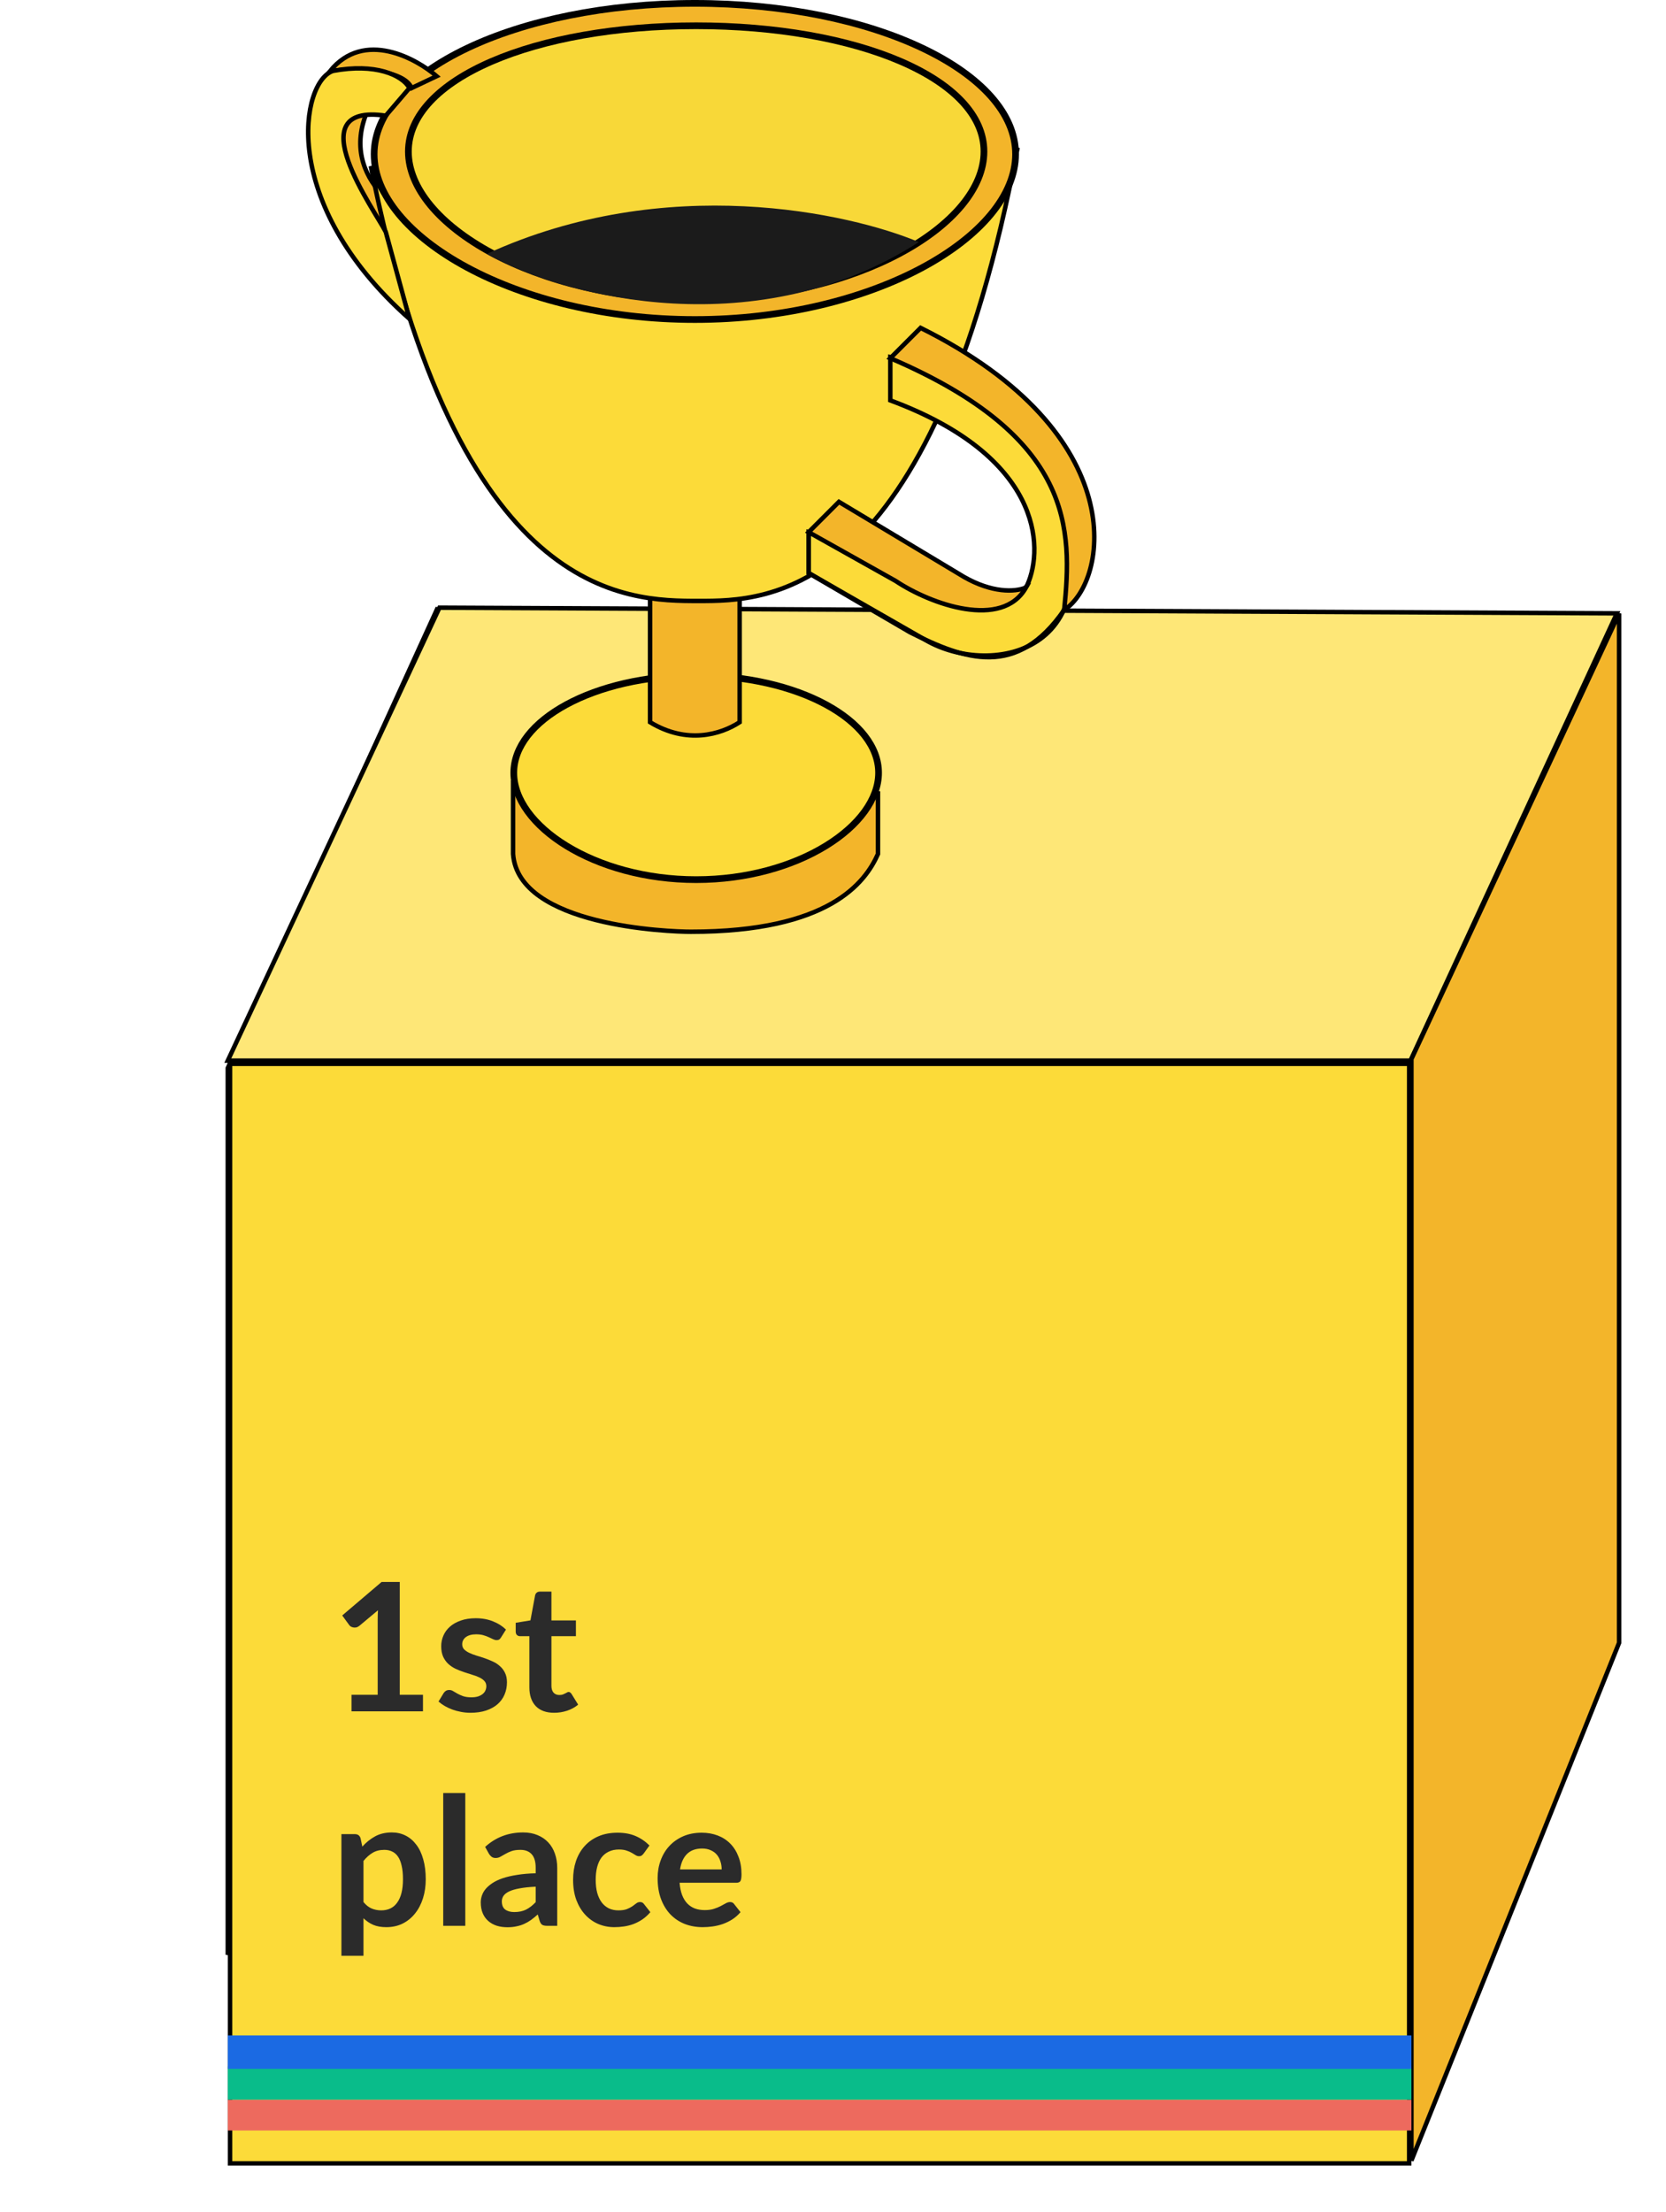 <svg width="373" height="495" viewBox="0 0 373 495" fill="none" xmlns="http://www.w3.org/2000/svg">
<g filter="url(#filter0_d)">
<path d="M48 307.852L1 437.478V239.038L48 136V307.852Z" stroke="black"/>
<rect x="1.5" y="238.085" width="264" height="246.081" fill="#FCDB39" stroke="black"/>
<path d="M265.794 237.367H1L48.391 136L312 137.267L265.794 237.367Z" fill="#FEE777" stroke="black"/>
<path d="M44.7 379.3V383H28.7V379.3H34.56V362.44C34.56 361.773 34.58 361.087 34.62 360.38L30.46 363.86C30.22 364.047 29.98 364.167 29.74 364.22C29.513 364.26 29.293 364.26 29.08 364.22C28.88 364.18 28.7 364.113 28.54 364.02C28.38 363.913 28.26 363.8 28.18 363.68L26.62 361.54L35.44 354.04H39.5V379.3H44.7ZM62.163 366.48C62.03 366.693 61.89 366.847 61.743 366.94C61.596 367.02 61.41 367.06 61.183 367.06C60.943 367.06 60.683 366.993 60.403 366.86C60.136 366.727 59.823 366.58 59.463 366.42C59.103 366.247 58.69 366.093 58.223 365.96C57.77 365.827 57.23 365.76 56.603 365.76C55.63 365.76 54.863 365.967 54.303 366.38C53.757 366.793 53.483 367.333 53.483 368C53.483 368.44 53.623 368.813 53.903 369.12C54.197 369.413 54.577 369.673 55.043 369.9C55.523 370.127 56.063 370.333 56.663 370.52C57.263 370.693 57.87 370.887 58.483 371.1C59.11 371.313 59.723 371.56 60.323 371.84C60.923 372.107 61.456 372.453 61.923 372.88C62.403 373.293 62.783 373.793 63.063 374.38C63.356 374.967 63.503 375.673 63.503 376.5C63.503 377.487 63.323 378.4 62.963 379.24C62.617 380.067 62.096 380.787 61.403 381.4C60.71 382 59.85 382.473 58.823 382.82C57.81 383.153 56.636 383.32 55.303 383.32C54.596 383.32 53.903 383.253 53.223 383.12C52.556 383 51.91 382.827 51.283 382.6C50.67 382.373 50.096 382.107 49.563 381.8C49.043 381.493 48.583 381.16 48.183 380.8L49.323 378.92C49.47 378.693 49.643 378.52 49.843 378.4C50.043 378.28 50.297 378.22 50.603 378.22C50.91 378.22 51.197 378.307 51.463 378.48C51.743 378.653 52.063 378.84 52.423 379.04C52.783 379.24 53.203 379.427 53.683 379.6C54.176 379.773 54.797 379.86 55.543 379.86C56.13 379.86 56.63 379.793 57.043 379.66C57.47 379.513 57.816 379.327 58.083 379.1C58.363 378.873 58.563 378.613 58.683 378.32C58.816 378.013 58.883 377.7 58.883 377.38C58.883 376.9 58.736 376.507 58.443 376.2C58.163 375.893 57.783 375.627 57.303 375.4C56.837 375.173 56.297 374.973 55.683 374.8C55.083 374.613 54.463 374.413 53.823 374.2C53.197 373.987 52.577 373.74 51.963 373.46C51.363 373.167 50.823 372.8 50.343 372.36C49.877 371.92 49.496 371.38 49.203 370.74C48.923 370.1 48.783 369.327 48.783 368.42C48.783 367.58 48.95 366.78 49.283 366.02C49.617 365.26 50.103 364.6 50.743 364.04C51.397 363.467 52.203 363.013 53.163 362.68C54.136 362.333 55.257 362.16 56.523 362.16C57.937 362.16 59.223 362.393 60.383 362.86C61.543 363.327 62.51 363.94 63.283 364.7L62.163 366.48ZM74.061 383.32C72.275 383.32 70.901 382.82 69.941 381.82C68.995 380.807 68.521 379.413 68.521 377.64V366.18H66.421C66.155 366.18 65.928 366.093 65.741 365.92C65.555 365.747 65.461 365.487 65.461 365.14V363.18L68.761 362.64L69.801 357.04C69.868 356.773 69.995 356.567 70.181 356.42C70.368 356.273 70.608 356.2 70.901 356.2H73.461V362.66H78.941V366.18H73.461V377.3C73.461 377.94 73.615 378.44 73.921 378.8C74.241 379.16 74.675 379.34 75.221 379.34C75.528 379.34 75.781 379.307 75.981 379.24C76.195 379.16 76.375 379.08 76.521 379C76.681 378.92 76.821 378.847 76.941 378.78C77.061 378.7 77.181 378.66 77.301 378.66C77.448 378.66 77.568 378.7 77.661 378.78C77.755 378.847 77.855 378.953 77.961 379.1L79.441 381.5C78.721 382.1 77.895 382.553 76.961 382.86C76.028 383.167 75.061 383.32 74.061 383.32ZM31.38 425.68C31.94 426.36 32.547 426.84 33.2 427.12C33.867 427.4 34.587 427.54 35.36 427.54C36.107 427.54 36.78 427.4 37.38 427.12C37.98 426.84 38.487 426.413 38.9 425.84C39.327 425.267 39.653 424.547 39.88 423.68C40.107 422.8 40.22 421.767 40.22 420.58C40.22 419.38 40.12 418.367 39.92 417.54C39.733 416.7 39.46 416.02 39.1 415.5C38.74 414.98 38.3 414.6 37.78 414.36C37.273 414.12 36.693 414 36.04 414C35.013 414 34.14 414.22 33.42 414.66C32.7 415.087 32.02 415.693 31.38 416.48V425.68ZM31.12 413.28C31.96 412.333 32.913 411.567 33.98 410.98C35.047 410.393 36.3 410.1 37.74 410.1C38.86 410.1 39.88 410.333 40.8 410.8C41.733 411.267 42.533 411.947 43.2 412.84C43.88 413.72 44.4 414.813 44.76 416.12C45.133 417.413 45.32 418.9 45.32 420.58C45.32 422.113 45.113 423.533 44.7 424.84C44.287 426.147 43.693 427.28 42.92 428.24C42.16 429.2 41.233 429.953 40.14 430.5C39.06 431.033 37.847 431.3 36.5 431.3C35.353 431.3 34.373 431.127 33.56 430.78C32.747 430.42 32.02 429.927 31.38 429.3V437.7H26.44V410.48H29.46C30.1 410.48 30.52 410.78 30.72 411.38L31.12 413.28ZM54.174 401.28V431H49.234V401.28H54.174ZM69.936 422.24C68.51 422.307 67.31 422.433 66.336 422.62C65.363 422.793 64.583 423.02 63.996 423.3C63.41 423.58 62.99 423.907 62.736 424.28C62.483 424.653 62.356 425.06 62.356 425.5C62.356 426.367 62.61 426.987 63.116 427.36C63.636 427.733 64.31 427.92 65.136 427.92C66.15 427.92 67.023 427.74 67.756 427.38C68.503 427.007 69.23 426.447 69.936 425.7V422.24ZM58.616 413.34C60.976 411.18 63.816 410.1 67.136 410.1C68.336 410.1 69.41 410.3 70.356 410.7C71.303 411.087 72.103 411.633 72.756 412.34C73.41 413.033 73.903 413.867 74.236 414.84C74.583 415.813 74.756 416.88 74.756 418.04V431H72.516C72.05 431 71.69 430.933 71.436 430.8C71.183 430.653 70.983 430.367 70.836 429.94L70.396 428.46C69.876 428.927 69.37 429.34 68.876 429.7C68.383 430.047 67.87 430.34 67.336 430.58C66.803 430.82 66.23 431 65.616 431.12C65.016 431.253 64.35 431.32 63.616 431.32C62.75 431.32 61.95 431.207 61.216 430.98C60.483 430.74 59.85 430.387 59.316 429.92C58.783 429.453 58.37 428.873 58.076 428.18C57.783 427.487 57.636 426.68 57.636 425.76C57.636 425.24 57.723 424.727 57.896 424.22C58.07 423.7 58.35 423.207 58.736 422.74C59.136 422.273 59.65 421.833 60.276 421.42C60.903 421.007 61.67 420.647 62.576 420.34C63.496 420.033 64.563 419.787 65.776 419.6C66.99 419.4 68.376 419.28 69.936 419.24V418.04C69.936 416.667 69.643 415.653 69.056 415C68.47 414.333 67.623 414 66.516 414C65.716 414 65.05 414.093 64.516 414.28C63.996 414.467 63.536 414.68 63.136 414.92C62.736 415.147 62.37 415.353 62.036 415.54C61.716 415.727 61.356 415.82 60.956 415.82C60.61 415.82 60.316 415.733 60.076 415.56C59.836 415.373 59.643 415.16 59.496 414.92L58.616 413.34ZM94.109 414.82C93.962 415.007 93.815 415.153 93.669 415.26C93.535 415.367 93.335 415.42 93.069 415.42C92.815 415.42 92.569 415.347 92.329 415.2C92.089 415.04 91.802 414.867 91.469 414.68C91.135 414.48 90.735 414.307 90.269 414.16C89.815 414 89.249 413.92 88.569 413.92C87.702 413.92 86.942 414.08 86.289 414.4C85.635 414.707 85.089 415.153 84.649 415.74C84.222 416.327 83.902 417.04 83.689 417.88C83.475 418.707 83.369 419.647 83.369 420.7C83.369 421.793 83.482 422.767 83.709 423.62C83.949 424.473 84.289 425.193 84.729 425.78C85.169 426.353 85.702 426.793 86.329 427.1C86.955 427.393 87.662 427.54 88.449 427.54C89.235 427.54 89.869 427.447 90.349 427.26C90.842 427.06 91.255 426.847 91.589 426.62C91.922 426.38 92.209 426.167 92.449 425.98C92.702 425.78 92.982 425.68 93.289 425.68C93.689 425.68 93.989 425.833 94.189 426.14L95.609 427.94C95.062 428.58 94.469 429.12 93.829 429.56C93.189 429.987 92.522 430.333 91.829 430.6C91.149 430.853 90.442 431.033 89.709 431.14C88.989 431.247 88.269 431.3 87.549 431.3C86.282 431.3 85.089 431.067 83.969 430.6C82.849 430.12 81.869 429.427 81.029 428.52C80.189 427.613 79.522 426.507 79.029 425.2C78.549 423.88 78.309 422.38 78.309 420.7C78.309 419.193 78.522 417.8 78.949 416.52C79.389 415.227 80.029 414.113 80.869 413.18C81.709 412.233 82.749 411.493 83.989 410.96C85.229 410.427 86.655 410.16 88.269 410.16C89.802 410.16 91.142 410.407 92.289 410.9C93.449 411.393 94.489 412.1 95.409 413.02L94.109 414.82ZM111.574 418.38C111.574 417.74 111.481 417.14 111.294 416.58C111.121 416.007 110.854 415.507 110.494 415.08C110.134 414.653 109.674 414.32 109.114 414.08C108.567 413.827 107.927 413.7 107.194 413.7C105.767 413.7 104.641 414.107 103.814 414.92C103.001 415.733 102.481 416.887 102.254 418.38H111.574ZM102.154 421.36C102.234 422.413 102.421 423.327 102.714 424.1C103.007 424.86 103.394 425.493 103.874 426C104.354 426.493 104.921 426.867 105.574 427.12C106.241 427.36 106.974 427.48 107.774 427.48C108.574 427.48 109.261 427.387 109.834 427.2C110.421 427.013 110.927 426.807 111.354 426.58C111.794 426.353 112.174 426.147 112.494 425.96C112.827 425.773 113.147 425.68 113.454 425.68C113.867 425.68 114.174 425.833 114.374 426.14L115.794 427.94C115.247 428.58 114.634 429.12 113.954 429.56C113.274 429.987 112.561 430.333 111.814 430.6C111.081 430.853 110.327 431.033 109.554 431.14C108.794 431.247 108.054 431.3 107.334 431.3C105.907 431.3 104.581 431.067 103.354 430.6C102.127 430.12 101.061 429.42 100.154 428.5C99.247 427.567 98.534 426.42 98.014 425.06C97.494 423.687 97.234 422.1 97.234 420.3C97.234 418.9 97.461 417.587 97.914 416.36C98.367 415.12 99.014 414.047 99.854 413.14C100.707 412.22 101.741 411.493 102.954 410.96C104.181 410.427 105.561 410.16 107.094 410.16C108.387 410.16 109.581 410.367 110.674 410.78C111.767 411.193 112.707 411.8 113.494 412.6C114.281 413.387 114.894 414.36 115.334 415.52C115.787 416.667 116.014 417.98 116.014 419.46C116.014 420.207 115.934 420.713 115.774 420.98C115.614 421.233 115.307 421.36 114.854 421.36H102.154Z" fill="#2B2B2B"/>
<path d="M312.5 367.657L266 483.53V237.017L312.5 137.311V367.657Z" fill="#F3B52A" stroke="black"/>
<rect x="1" y="469.903" width="265" height="6.898" fill="#ED6A5E"/>
<rect x="1" y="462.431" width="265" height="7.473" fill="#09BC8A"/>
<rect x="1" y="455.532" width="265" height="7.473" fill="#1B6AE3"/>
</g>
<path d="M114.87 191.124V175.197L196.569 177.557V191.124C193.718 197.515 185.656 208.526 154.687 208.526C149.968 208.526 116.049 207.346 114.87 191.124Z" fill="#F3B52A" stroke="black"/>
<path d="M70.628 37.142L90.094 56.039L100.417 52.795C91.569 49.944 75.556 40.349 82.289 24.775L75.747 25.933L70.628 37.142Z" fill="#F3B52A" stroke="black"/>
<path d="M196.704 172.958C196.704 178.799 192.312 184.764 184.882 189.313C177.484 193.843 167.225 196.863 155.867 196.863C144.509 196.863 134.25 193.843 126.852 189.313C119.422 184.764 115.03 178.799 115.03 172.958C115.03 167.14 119.392 161.706 126.818 157.682C134.214 153.674 144.483 151.172 155.867 151.172C167.251 151.172 177.52 153.674 184.916 157.682C192.342 161.706 196.704 167.14 196.704 172.958Z" fill="#FCDB39" stroke="black" stroke-width="1.5"/>
<path d="M145.544 161.63V133.905H165.6V161.63C161.373 164.382 153.802 166.644 145.544 161.63Z" fill="#F3B52A" stroke="black"/>
<path d="M156.457 134.495C140.235 134.495 102.482 134.495 83.016 37.163C93.929 74.031 207.482 91.433 227.834 33.034C208.662 134.495 171.794 134.495 156.457 134.495Z" fill="#FCDB39" stroke="black"/>
<path d="M227.378 34.508C227.378 43.607 219.585 52.851 206.522 59.871C193.514 66.862 175.499 71.511 155.572 71.511C135.645 71.511 117.63 66.862 104.622 59.871C91.559 52.851 83.766 43.607 83.766 34.508C83.766 25.436 91.524 16.998 104.589 10.785C117.598 4.597 135.622 0.75 155.572 0.75C175.522 0.75 193.546 4.597 206.555 10.785C219.62 16.998 227.378 25.436 227.378 34.508Z" fill="#F3B52A" stroke="black" stroke-width="1.5"/>
<path d="M220.3 33.919C220.3 42.04 213.332 50.325 201.603 56.631C189.929 62.907 173.758 67.087 155.867 67.087C137.976 67.087 121.805 62.907 110.131 56.631C98.402 50.325 91.434 42.04 91.434 33.919C91.434 25.845 98.339 18.803 110.073 13.741C121.749 8.704 137.938 5.764 155.867 5.764C173.797 5.764 189.985 8.704 201.661 13.741C213.395 18.803 220.3 25.845 220.3 33.919Z" fill="#F8D838" stroke="black" stroke-width="1.5"/>
<path d="M108.971 56.83C149.083 38.425 190.277 47.687 205.713 54.175C170.024 77.181 127.159 66.956 108.971 56.83Z" fill="#1B1B1B"/>
<path d="M97.763 17.047C93.339 13.213 81.541 6.489 73.872 15.927C80.066 15.042 90.389 15.573 92.159 19.702L97.763 17.047Z" fill="#F3B52A" stroke="black"/>
<path d="M199.332 89.604V79.871C207.001 80.854 234.136 98.747 235.315 107.006C251.537 146.233 221.925 151.778 207.296 143.284L181.046 128.242V119.098C194.908 122.933 224.403 140.924 230.006 130.896C233.841 122.343 233.074 102.109 199.332 89.604Z" fill="#FCDB39" stroke="black"/>
<path d="M206.116 73.382C254.015 97.214 247.998 130.306 238.265 136.5C227.647 151.837 216.144 147.708 203.756 141.514L193.138 135.32L181.046 128.242V119.098L187.829 112.315L215.849 129.127C222.043 132.666 227.155 132.568 229.712 131.486C224.403 140.924 208.476 135.32 200.512 130.011L181.046 119.098V128.242L193.138 135.32L203.756 141.514C216.144 147.708 227.647 151.837 238.265 136.5C240.035 118.509 240.624 97.862 199.332 80.166L206.116 73.382Z" fill="#F3B52A"/>
<path d="M238.265 136.5C247.998 130.306 254.015 97.214 206.116 73.382L199.332 80.166C240.624 97.862 240.035 118.509 238.265 136.5ZM238.265 136.5C227.647 151.837 216.144 147.708 203.756 141.514L193.138 135.32L181.046 128.242V119.098M181.046 119.098L187.829 112.315L215.849 129.127C222.043 132.666 227.155 132.568 229.712 131.486C224.403 140.924 208.476 135.32 200.512 130.011L181.046 119.098Z" stroke="black"/>
<path d="M74.57 15.868C67.492 18.129 62.075 45.127 91.677 71.376L86.368 51.91C84.008 47.191 66.312 22.947 86.368 25.896L91.677 19.702C90.006 16.753 84.008 14.098 74.57 15.868Z" fill="#FCDB39" stroke="black"/>
<defs>
<filter id="filter0_d" x="0.214" y="125.499" width="372.786" height="369.167" filterUnits="userSpaceOnUse" color-interpolation-filters="sRGB">
<feFlood flood-opacity="0" result="BackgroundImageFix"/>
<feColorMatrix in="SourceAlpha" type="matrix" values="0 0 0 0 0 0 0 0 0 0 0 0 0 0 0 0 0 0 127 0"/>
<feOffset dx="50"/>
<feGaussianBlur stdDeviation="5"/>
<feColorMatrix type="matrix" values="0 0 0 0 0 0 0 0 0 0 0 0 0 0 0 0 0 0 0.25 0"/>
<feBlend mode="normal" in2="BackgroundImageFix" result="effect1_dropShadow"/>
<feBlend mode="normal" in="SourceGraphic" in2="effect1_dropShadow" result="shape"/>
</filter>
</defs>
</svg>
